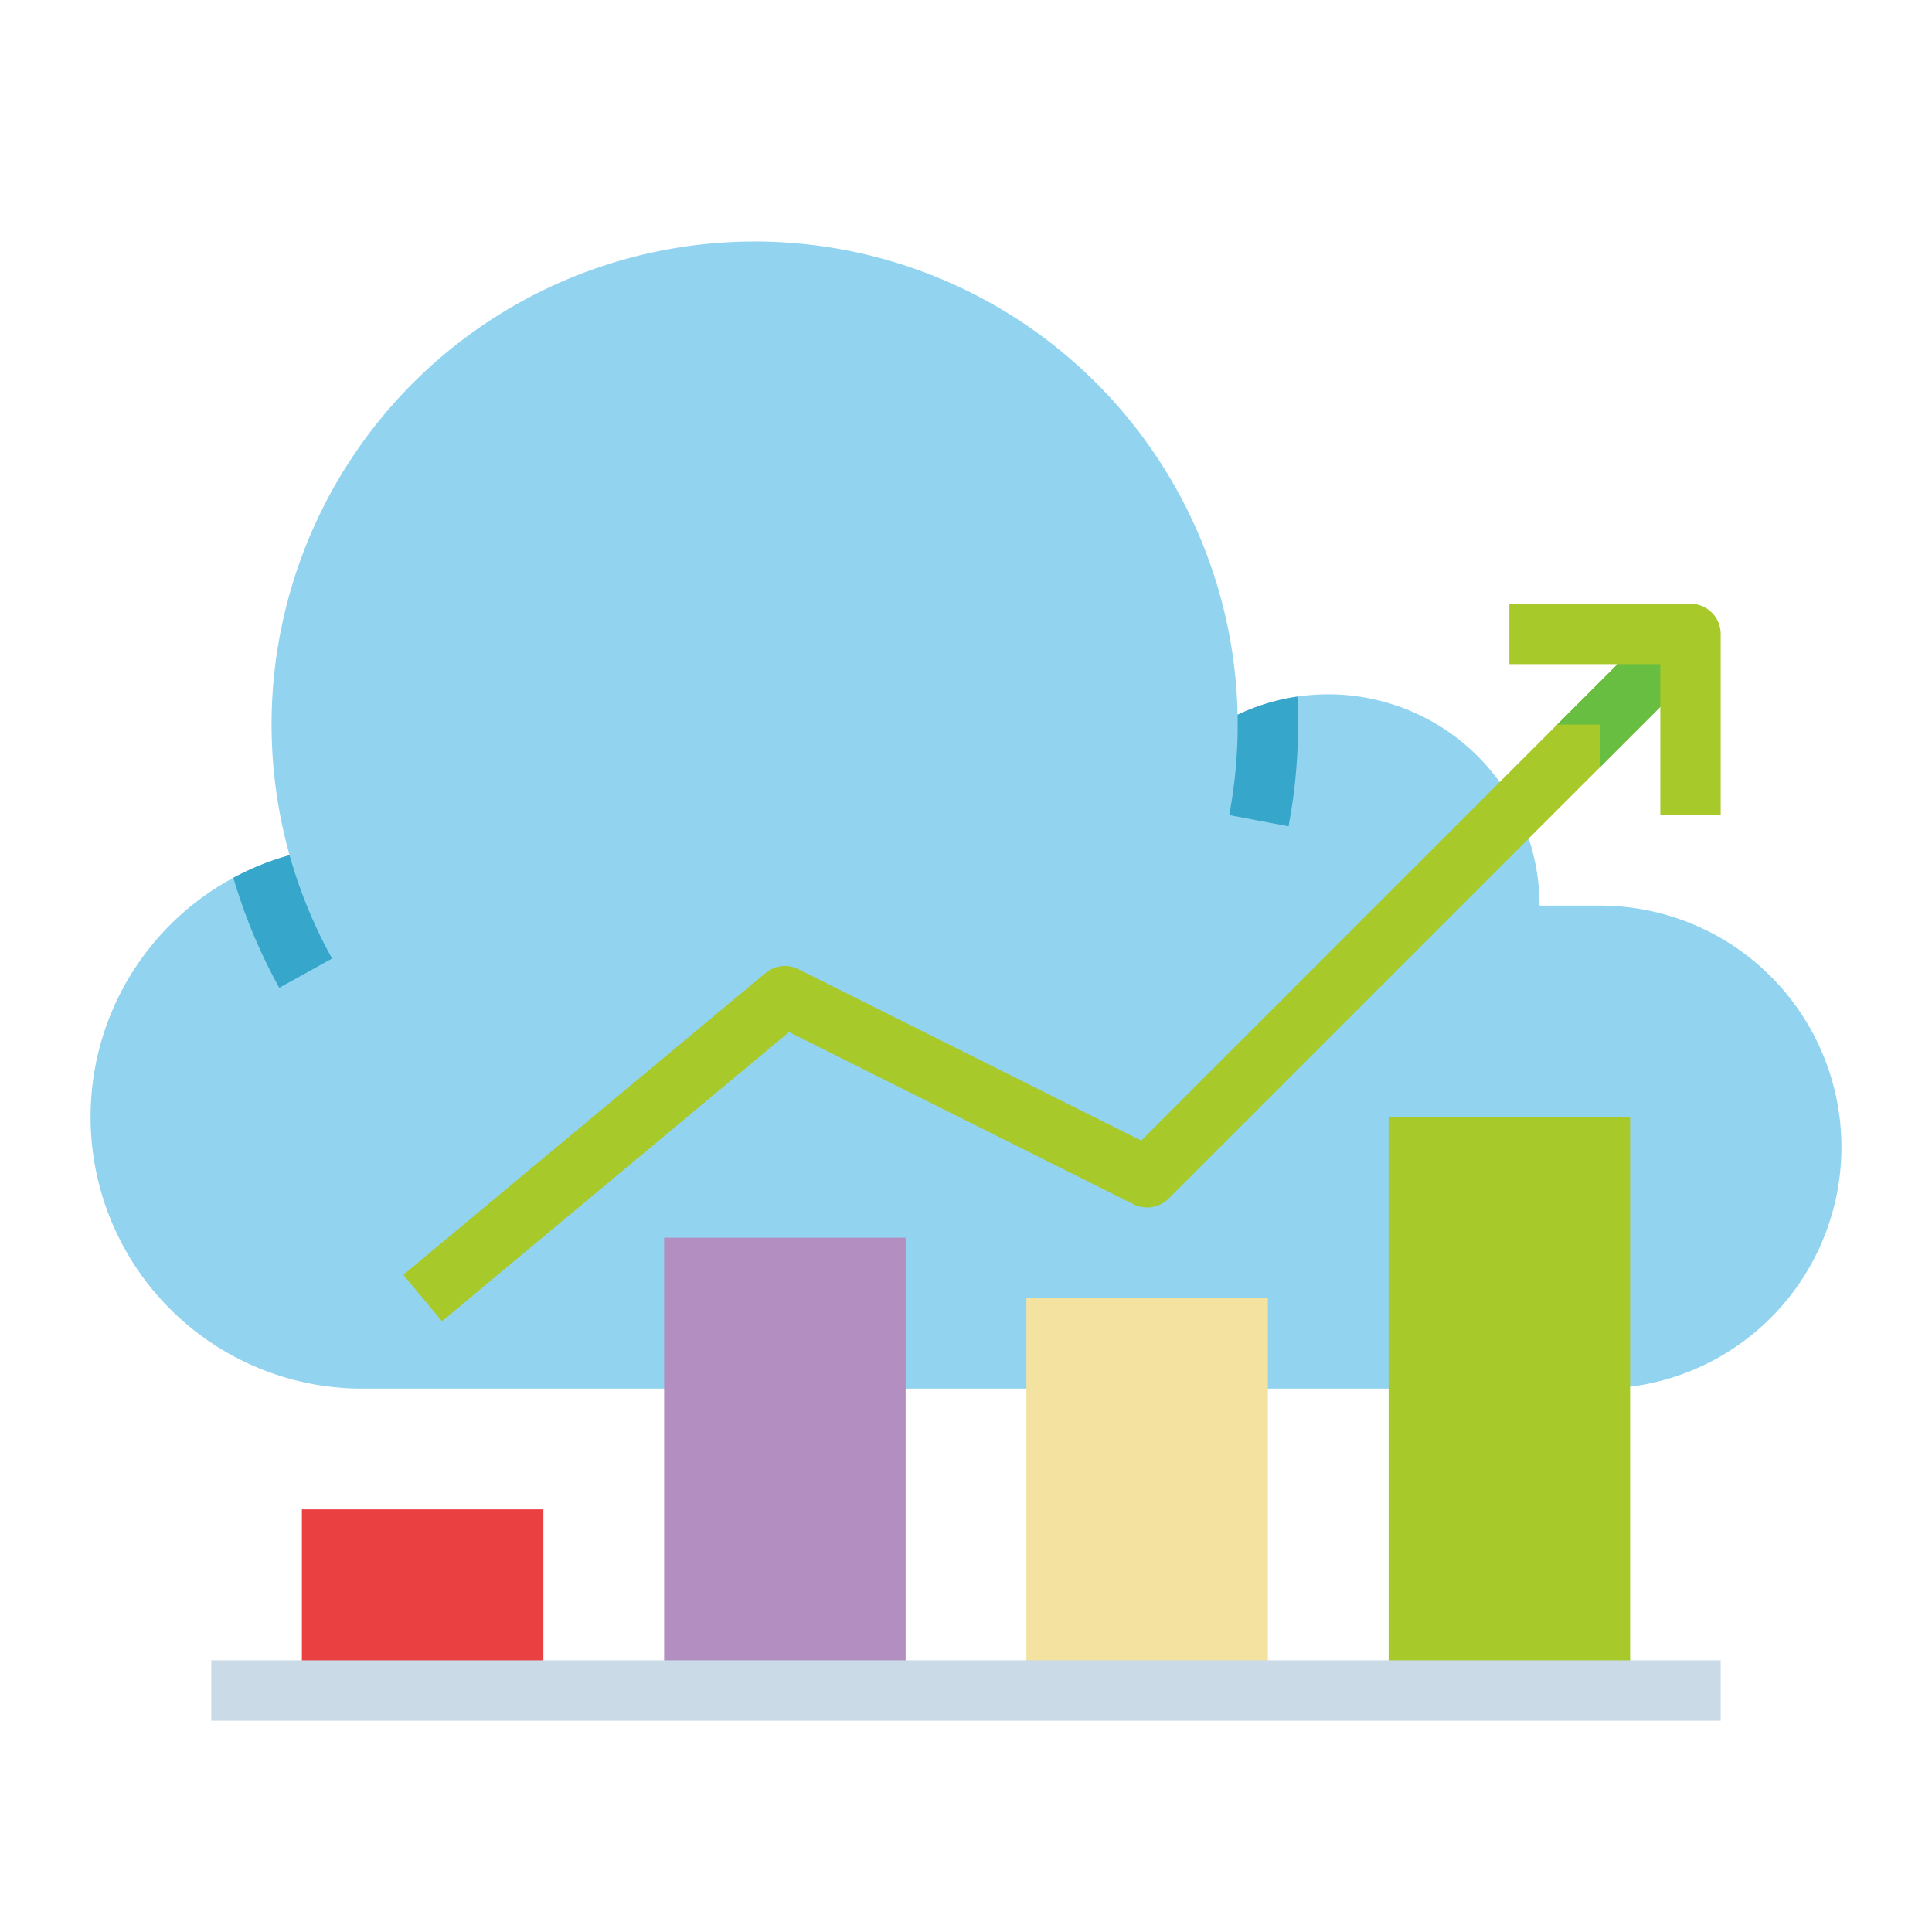 <svg height="512" viewBox="0 0 512 512" width="512" xmlns="http://www.w3.org/2000/svg"><g id="Flat"><path d="m488 304a63.995 63.995 0 0 1 -64 64h-328a71.997 71.997 0 0 1 -19.26-141.37 128.013 128.013 0 1 1 251.23-37.22 55.795 55.795 0 0 1 15.84-4.81 56.689 56.689 0 0 1 8.19-.6 55.997 55.997 0 0 1 56 56h16a63.995 63.995 0 0 1 64 64z" fill="#92d4ef"/><path d="m76.74 226.63a127.39 127.39 0 0 0 11.26 27.39l-13.99 7.76a142.759 142.759 0 0 1 -12.16-29.16 72.117 72.117 0 0 1 14.89-5.99z" fill="#37a6cb"/><path d="m344 192a144.726 144.726 0 0 1 -2.53 26.98l-15.72-2.98a129.141 129.141 0 0 0 2.25-24c0-.87-.02-1.73-.03-2.59a55.795 55.795 0 0 1 15.84-4.81q.195 3.675.19 7.4z" fill="#37a6cb"/><path d="m80 400h64v48h-64z" fill="#ea4042"/><path d="m176 328h64v120h-64z" fill="#b28ec1"/><path d="m272 344h64v104h-64z" fill="#f4e2a0"/><path d="m368 296h64v152h-64z" fill="#a8c92a"/><path d="m453.66 173.66-29.66 29.66-114.34 114.34a8.018 8.018 0 0 1 -9.24 1.5l-91.32-45.66-91.98 76.65-10.24-12.3 96-80a8.014 8.014 0 0 1 8.7-1.01l90.84 45.43 110.26-110.27 29.66-29.66z" fill="#a8c92a"/><path d="m424 203.32v-11.32h-11.32l29.66-29.66 11.32 11.32z" fill="#68be40"/><path d="m456 216h-16v-40h-40v-16h48a8 8 0 0 1 8 8z" fill="#a8c92a"/><path d="m56 440h400v16h-400z" fill="#cadae6"/></g></svg>